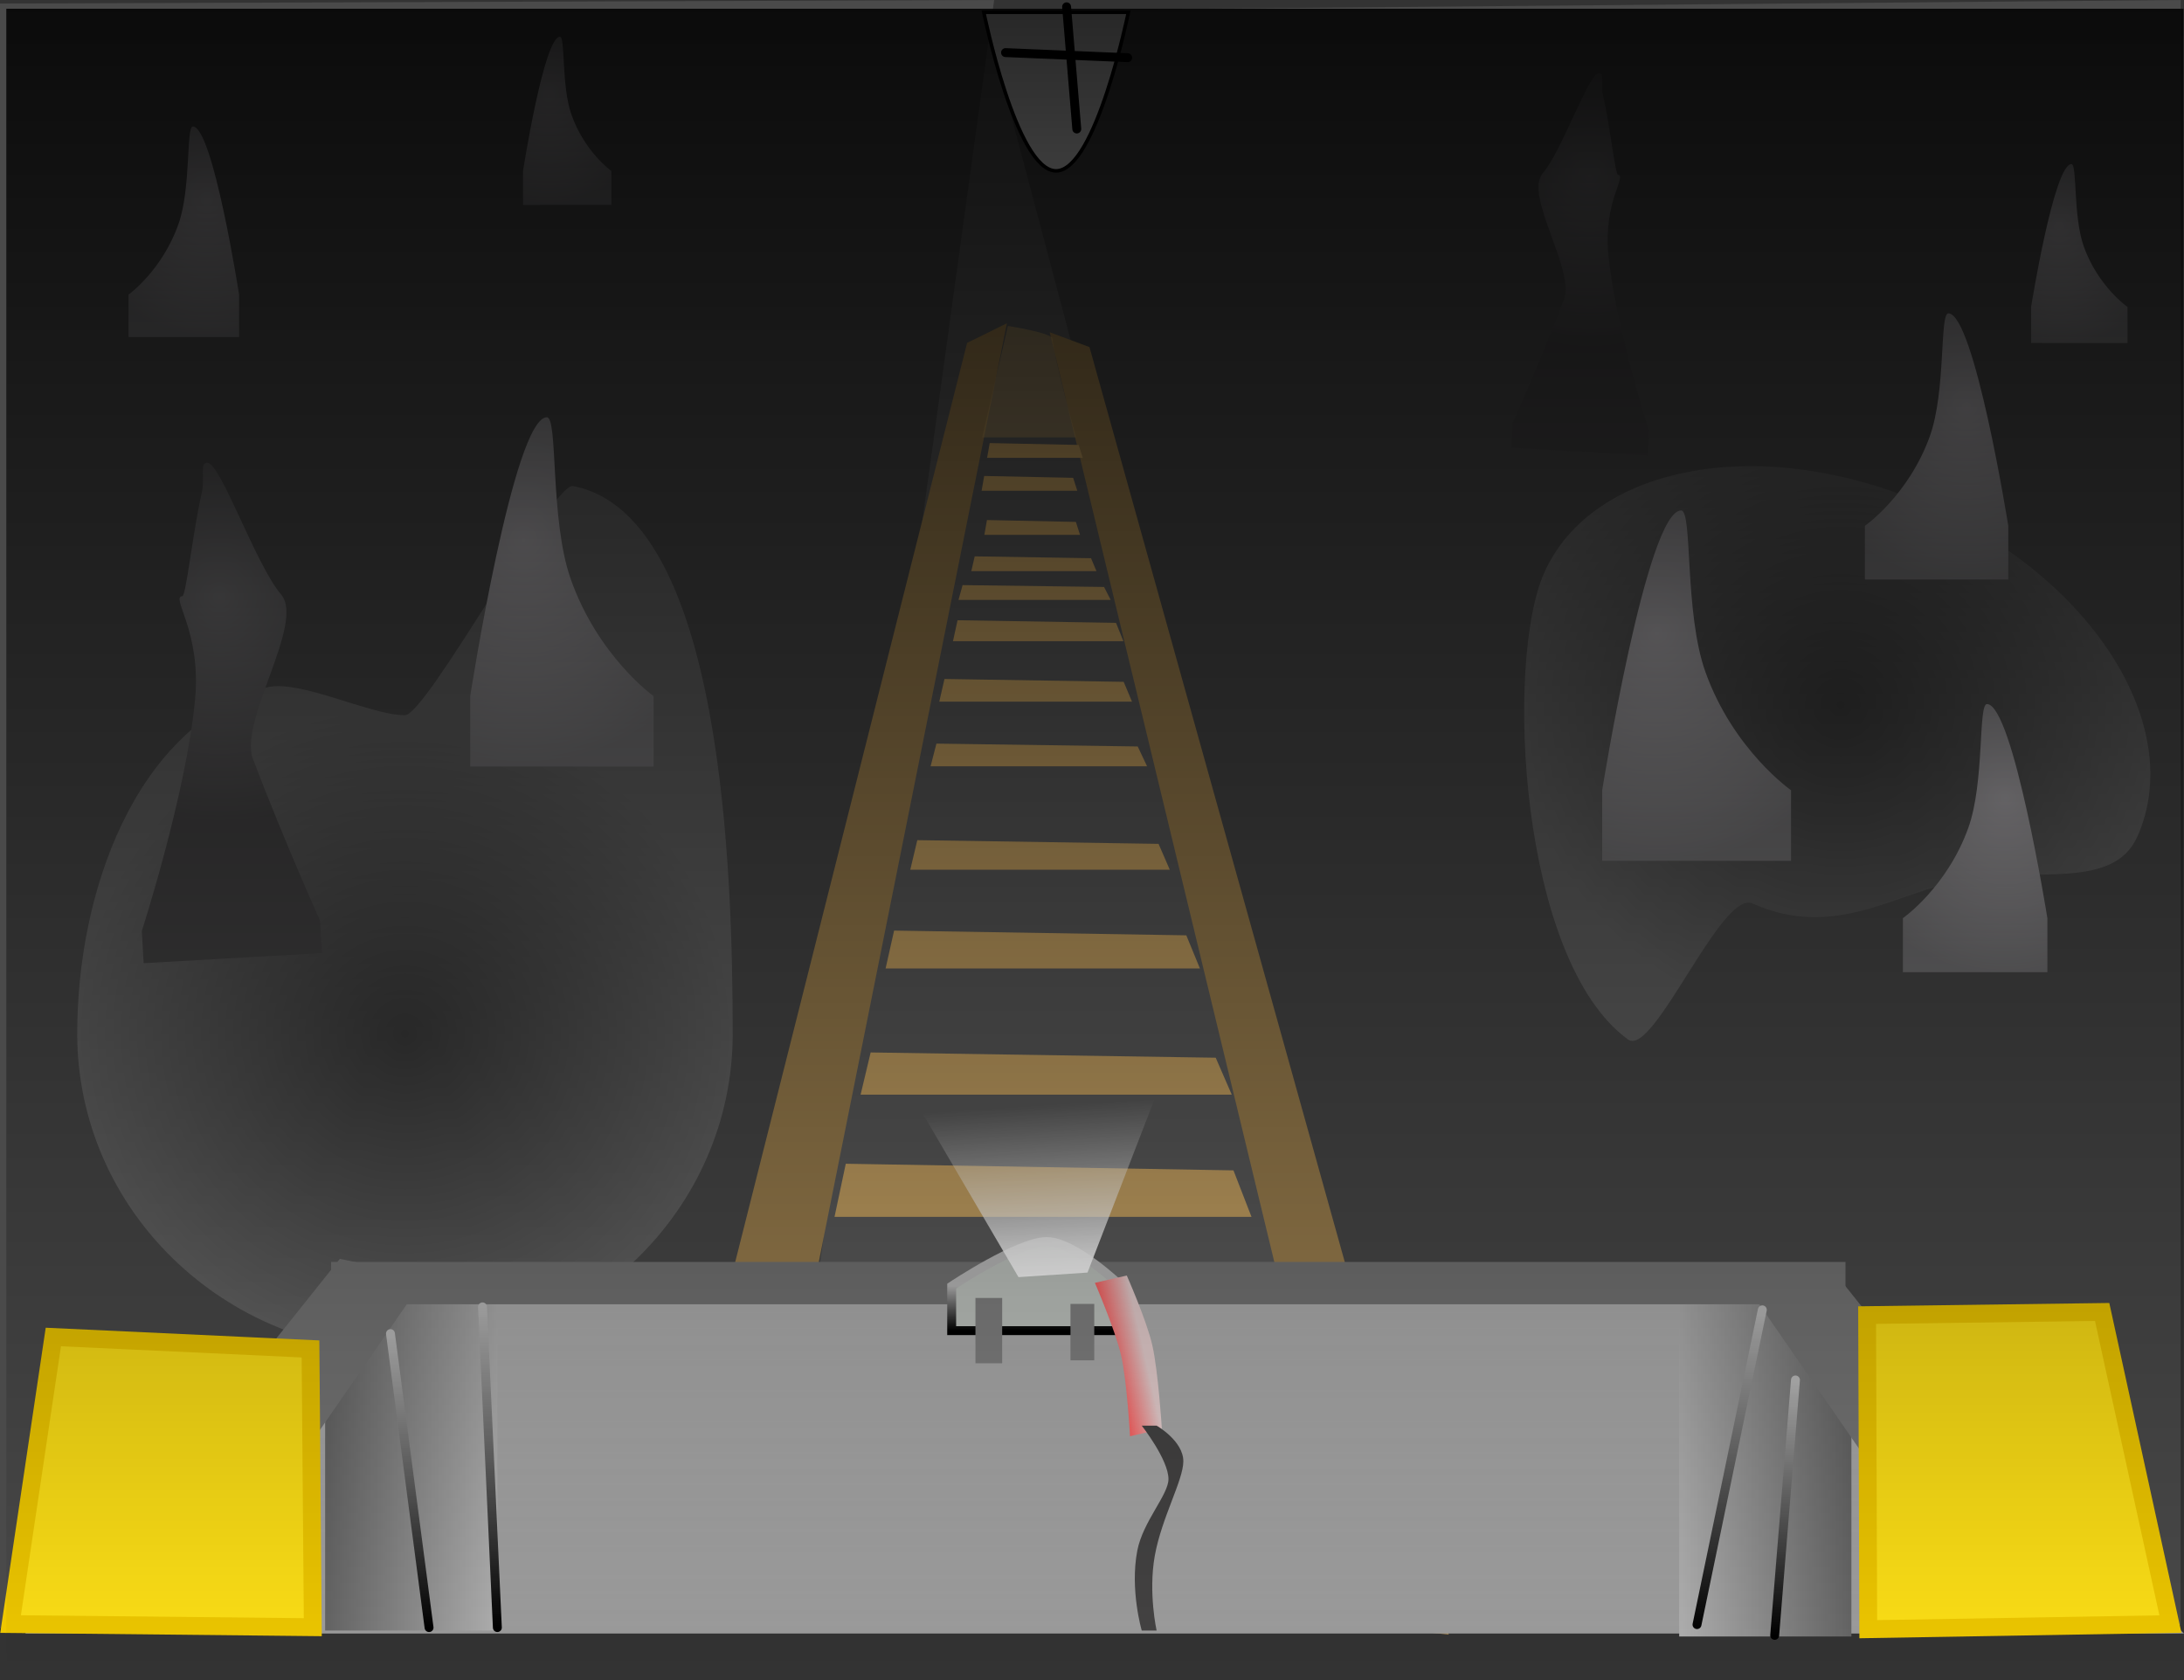 <svg version="1.1" xmlns="http://www.w3.org/2000/svg" xmlns:xlink="http://www.w3.org/1999/xlink" width="61.292" height="47.145" viewBox="0,0,61.292,47.145"><rect x="0" y="0" width="61.292" height="47.145" fill="#333333" stroke="none"/><defs><radialGradient cx="260.908" cy="176.726" r="9.109" gradientUnits="userSpaceOnUse" id="color-1"><stop offset="0" stop-color="#3c3c3c"></stop><stop offset="1" stop-color="#656565"></stop></radialGradient><radialGradient cx="220.615" cy="185.957" r="9.198" gradientUnits="userSpaceOnUse" id="color-2"><stop offset="0" stop-color="#3c3c3c"></stop><stop offset="1" stop-color="#656565"></stop></radialGradient><radialGradient cx="255.755" cy="174.723" r="6.456" gradientUnits="userSpaceOnUse" id="color-3"><stop offset="0" stop-color="#b3b0b4"></stop><stop offset="1" stop-color="#79787a"></stop></radialGradient><radialGradient cx="223.943" cy="172.098" r="6.27" gradientUnits="userSpaceOnUse" id="color-4"><stop offset="0" stop-color="#b3b0b4"></stop><stop offset="1" stop-color="#79787a"></stop></radialGradient><radialGradient cx="264.44" cy="168.362" r="4.904" gradientUnits="userSpaceOnUse" id="color-5"><stop offset="0" stop-color="#b3b0b4"></stop><stop offset="1" stop-color="#79787a"></stop></radialGradient><linearGradient x1="240.25" y1="192.708" x2="240.25" y2="202.792" gradientUnits="userSpaceOnUse" id="color-6"><stop offset="0" stop-color="#b4b4b4"></stop><stop offset="1" stop-color="#9d9d9d"></stop></linearGradient><linearGradient x1="261.208" y1="198.167" x2="256.375" y2="198.167" gradientUnits="userSpaceOnUse" id="color-7"><stop offset="0" stop-color="#656565"></stop><stop offset="1" stop-color="#b1b1b1"></stop></linearGradient><linearGradient x1="218.375" y1="198" x2="223.208" y2="198" gradientUnits="userSpaceOnUse" id="color-8"><stop offset="0" stop-color="#656565"></stop><stop offset="1" stop-color="#b1b1b1"></stop></linearGradient><linearGradient x1="220.75" y1="194.375" x2="220.75" y2="202.625" gradientUnits="userSpaceOnUse" id="color-9"><stop offset="0" stop-color="#bebebe"></stop><stop offset="1" stop-color="#000000"></stop></linearGradient><linearGradient x1="223" y1="193.625" x2="223" y2="202.625" gradientUnits="userSpaceOnUse" id="color-10"><stop offset="0" stop-color="#bebebe"></stop><stop offset="1" stop-color="#000000"></stop></linearGradient><linearGradient x1="256.083" y1="193.708" x2="256.083" y2="202.708" gradientUnits="userSpaceOnUse" id="color-11"><stop offset="0" stop-color="#bebebe"></stop><stop offset="1" stop-color="#000000"></stop></linearGradient><linearGradient x1="259.346" y1="195.676" x2="259.346" y2="202.843" gradientUnits="userSpaceOnUse" id="color-12"><stop offset="0" stop-color="#bebebe"></stop><stop offset="1" stop-color="#000000"></stop></linearGradient><linearGradient x1="238.333" y1="193.042" x2="238.333" y2="194.292" gradientUnits="userSpaceOnUse" id="color-13"><stop offset="0" stop-color="#bebebe"></stop><stop offset="1" stop-color="#000000"></stop></linearGradient><linearGradient x1="240.47" y1="195.102" x2="241.363" y2="194.898" gradientUnits="userSpaceOnUse" id="color-14"><stop offset="0" stop-color="#ff6262"></stop><stop offset="1" stop-color="#ead2d2"></stop></linearGradient><radialGradient cx="215.406" cy="173.712" r="6.312" gradientUnits="userSpaceOnUse" id="color-15"><stop offset="0" stop-color="#79787a"></stop><stop offset="1" stop-color="#464546"></stop></radialGradient><radialGradient cx="253.864" cy="161.882" r="4.825" gradientUnits="userSpaceOnUse" id="color-16"><stop offset="0" stop-color="#79787a"></stop><stop offset="1" stop-color="#464546"></stop></radialGradient><radialGradient cx="267.038" cy="163.316" r="3.297" gradientUnits="userSpaceOnUse" id="color-17"><stop offset="0" stop-color="#b3b0b4"></stop><stop offset="1" stop-color="#79787a"></stop></radialGradient><radialGradient cx="265.529" cy="179.347" r="4.94" gradientUnits="userSpaceOnUse" id="color-18"><stop offset="0" stop-color="#b3b0b4"></stop><stop offset="1" stop-color="#79787a"></stop></radialGradient><radialGradient cx="224.649" cy="159.637" r="3.019" gradientUnits="userSpaceOnUse" id="color-19"><stop offset="0" stop-color="#b3b0b4"></stop><stop offset="1" stop-color="#79787a"></stop></radialGradient><radialGradient cx="215.058" cy="162.572" r="3.781" gradientUnits="userSpaceOnUse" id="color-20"><stop offset="0" stop-color="#b3b0b4"></stop><stop offset="1" stop-color="#79787a"></stop></radialGradient><linearGradient x1="238.487" y1="187.971" x2="238.802" y2="192.726" gradientUnits="userSpaceOnUse" id="color-21"><stop offset="0" stop-color="#ffffff" stop-opacity="0"></stop><stop offset="1" stop-color="#ffffff"></stop></linearGradient><linearGradient x1="239.977" y1="157.195" x2="239.977" y2="204.095" gradientUnits="userSpaceOnUse" id="color-22"><stop offset="0" stop-color="#000000" stop-opacity="0.847"></stop><stop offset="1" stop-color="#000000" stop-opacity="0"></stop></linearGradient></defs><g transform="translate(-209.25,-156.95)"><g data-paper-data="{&quot;isPaintingLayer&quot;:true}" fill-rule="nonzero" stroke-linejoin="miter" stroke-miterlimit="10" stroke-dasharray="" stroke-dashoffset="0" style="mix-blend-mode: normal"><path d="M209.713,202.503v-45.007h60.573v45.007z" fill="#5d5d5d" stroke="none" stroke-width="0" stroke-linecap="butt"></path><path d="M248.848,202.55l-12,-45.3l33.6,-0.3v45.6z" data-paper-data="{&quot;index&quot;:null}" fill="#4a4a4a" stroke="none" stroke-width="0" stroke-linecap="butt"></path><path d="M209.25,202.65v-45.6l27.9,-0.1l-6.3,45.7z" fill="#4a4a4a" stroke="none" stroke-width="0" stroke-linecap="butt"></path><path d="M269.233,180.426c-0.674,1.517 -2.918,0.851 -4.832,1.205c-1.972,0.364 -3.638,1.71 -5.971,0.673c-0.876,-0.389 -2.773,4.337 -3.491,3.817c-3.052,-2.211 -3.462,-10.6 -2.354,-13.094c1.369,-3.08 6.206,-3.921 10.803,-1.878c4.597,2.043 7.215,6.197 5.846,9.277z" fill="url(#color-1)" stroke="none" stroke-width="0" stroke-linecap="butt"></path><path d="M229.813,185.957c0,4.936 -4.118,8.937 -9.198,8.937c-5.08,0 -9.198,-4.001 -9.198,-8.937c0,-3.954 1.602,-8.523 5.264,-9.701c0.909,-0.292 2.923,0.764 3.933,0.764c0.605,0 4.147,-6.538 4.72,-6.429c4.233,0.802 4.478,11.019 4.478,15.367z" fill="url(#color-2)" stroke="none" stroke-width="0" stroke-linecap="butt"></path><path d="M227.308,202.572l9.083,-36l1.117,-0.55l-7.3,36.417z" fill="#9f8250" stroke="none" stroke-width="0" stroke-linecap="butt"></path><path d="M247.475,202.556l-8.767,-36.283l1.117,0.417l10.083,36.133z" data-paper-data="{&quot;index&quot;:null}" fill="#9f8250" stroke="none" stroke-width="0" stroke-linecap="butt"></path><path d="M232.67,191.099l0.316,-1.491l10.88,0.186l0.506,1.304z" fill="#caa565" stroke="none" stroke-width="0" stroke-linecap="butt"></path><path d="M233.402,187.67l0.282,-1.185l9.684,0.148l0.45,1.037z" fill="#caa565" stroke="none" stroke-width="0" stroke-linecap="butt"></path><path d="M234.104,184.127l0.238,-1.062l8.201,0.133l0.381,0.929z" fill="#caa565" stroke="none" stroke-width="0" stroke-linecap="butt"></path><path d="M235.366,178.455l0.164,-0.637l5.649,0.08l0.263,0.557z" fill="#caa565" stroke="none" stroke-width="0" stroke-linecap="butt"></path><path d="M235.994,174.944l0.129,-0.588l4.447,0.073l0.207,0.514z" fill="#caa565" stroke="none" stroke-width="0" stroke-linecap="butt"></path><path d="M236.149,173.785l0.115,-0.415l3.971,0.052l0.185,0.363z" fill="#caa565" stroke="none" stroke-width="0" stroke-linecap="butt"></path><path d="M236.509,172.978l0.095,-0.415l3.265,0.052l0.152,0.363z" fill="#caa565" stroke="none" stroke-width="0" stroke-linecap="butt"></path><path d="M236.813,169.225l0.722,-3.128c0,0 1.253,0.194 1.257,0.363c0.012,0.453 0.657,2.765 0.657,2.765z" fill-opacity="0.493" fill="#caa565" stroke="none" stroke-width="0" stroke-linecap="butt"></path><path d="M254.214,181.107v-1.981c0,0 1.255,-7.852 2.216,-7.852c0.327,0 0.083,2.87 0.684,4.541c0.785,2.185 2.4,3.311 2.4,3.311v1.981z" data-paper-data="{&quot;index&quot;:null}" fill="url(#color-3)" stroke="#000000" stroke-width="0" stroke-linecap="butt"></path><path d="M222.446,178.461v-1.975c0,0 1.219,-7.826 2.152,-7.826c0.318,0 0.081,2.86 0.664,4.526c0.763,2.178 2.331,3.3 2.331,3.3v1.975z" data-paper-data="{&quot;index&quot;:null}" fill="url(#color-4)" stroke="#000000" stroke-width="0" stroke-linecap="butt"></path><path d="M261.586,173.212v-1.505c0,0 1.226,-0.855 1.823,-2.515c0.456,-1.27 0.271,-3.449 0.519,-3.449c0.73,0 1.683,5.964 1.683,5.964v1.505z" data-paper-data="{&quot;index&quot;:null}" fill="url(#color-5)" stroke="#000000" stroke-width="0" stroke-linecap="butt"></path><path d="M236.875,171.959l0.073,-0.415l2.496,0.052l0.116,0.363z" fill="#caa565" stroke="none" stroke-width="0" stroke-linecap="butt"></path><g><path d="M209.958,202.792l8.75,-10.083l41.75,0.333l10.083,9.75c0,0 -9.29,0 -16.167,0c-0.225,0 -0.447,0 -0.667,0c-11.166,0 -43.75,0 -43.75,0z" fill="url(#color-6)" stroke="none" stroke-width="0" stroke-linecap="butt"></path><path d="M256.375,202.875v-9.417h4.833v9.417z" data-paper-data="{&quot;index&quot;:null}" fill="url(#color-7)" stroke="none" stroke-width="0" stroke-linecap="butt"></path><path d="M218.375,202.708v-9.417h4.833v9.417z" fill="url(#color-8)" stroke="none" stroke-width="0" stroke-linecap="butt"></path><path d="M264.788,202.473l-6.237,-9.024l2.411,-0.505l6.403,8.024z" data-paper-data="{&quot;index&quot;:null}" fill="#767676" stroke="none" stroke-width="0" stroke-linecap="butt"></path><path d="M212.384,200.301l6.403,-8.024l2.411,0.505l-6.237,9.024z" fill="#767676" stroke="none" stroke-width="0" stroke-linecap="butt"></path><g fill="#ffe116" stroke="#efc800" stroke-width="0.5" stroke-linecap="butt"><path d="M209.547,202.526l1.2,-8.056l7.217,0.335l0.064,7.809z"></path><path d="M261.681,202.67l-0.032,-8.814l6.596,-0.088l1.916,8.758z" data-paper-data="{&quot;index&quot;:null}"></path></g><path d="M218.542,193.552v-1.188h42.5v1.188z" fill="#767676" stroke="none" stroke-width="0" stroke-linecap="butt"></path><path d="M220.208,194.375l1.083,8.25" fill="none" stroke="url(#color-9)" stroke-width="0.25" stroke-linecap="round"></path><path d="M223.208,202.625l-0.417,-9" fill="none" stroke="url(#color-10)" stroke-width="0.25" stroke-linecap="round"></path><path d="M258.708,193.708l-1.833,8.833" fill="none" stroke="url(#color-11)" stroke-width="0.25" stroke-linecap="round"></path><path d="M259.638,195.676l-0.583,7.167" fill="none" stroke="url(#color-12)" stroke-width="0.25" stroke-linecap="round"></path><path d="M235.958,194.292v-1.25c0,0 1.868,-1.25 2.667,-1.25c0.785,0 2.083,1.25 2.083,1.25v1.25z" fill="#c3c8c3" stroke="url(#color-13)" stroke-width="0.25" stroke-linecap="butt"></path><path d="M236.625,195.208v-1.833h0.75v1.833z" fill="#828282" stroke="none" stroke-width="0" stroke-linecap="butt"></path><path d="M239.292,195.125v-1.583h0.667v1.583z" fill="#828282" stroke="none" stroke-width="0" stroke-linecap="butt"></path><path d="M240.963,197.255c0,0 -0.083,-1.538 -0.248,-2.26c-0.163,-0.714 -0.737,-2.045 -0.737,-2.045l0.894,-0.205c0,0 0.557,1.256 0.716,1.953c0.168,0.736 0.269,2.352 0.269,2.352z" fill="url(#color-14)" stroke="none" stroke-width="0" stroke-linecap="butt"></path><path d="M241.292,202.708c0,0 -0.336,-1.143 -0.125,-2.242c0.156,-0.815 0.875,-1.567 0.875,-2.008c0,-0.546 -0.75,-1.5 -0.75,-1.5h0.417c0,0 0.75,0.426 0.75,1c0,0.532 -0.611,1.586 -0.802,2.657c-0.184,1.033 0.052,2.093 0.052,2.093z" fill="#444343" stroke="none" stroke-width="0" stroke-linecap="butt"></path></g><path d="M213.282,183.98l-0.052,-0.903c0,0 1.243,-3.843 1.494,-6.494c0.182,-1.92 -0.695,-2.883 -0.357,-2.902c0.104,-0.006 0.3,-1.837 0.547,-2.912c0.094,-0.409 -0.071,-0.848 0.16,-0.83c0.382,0.029 1.347,2.852 2.067,3.697c0.676,0.794 -1.197,3.55 -0.793,4.611c0.912,2.391 1.887,4.545 1.887,4.545l0.052,0.903z" data-paper-data="{&quot;index&quot;:null}" fill="url(#color-15)" stroke="#000000" stroke-width="0" stroke-linecap="butt"></path><path d="M251.663,169.512l0.039,-0.69c0,0 0.745,-1.646 1.443,-3.474c0.309,-0.811 -1.122,-2.917 -0.606,-3.524c0.55,-0.646 1.288,-2.803 1.58,-2.826c0.176,-0.013 0.05,0.322 0.122,0.635c0.189,0.821 0.339,2.221 0.418,2.226c0.258,0.015 -0.412,0.75 -0.273,2.218c0.192,2.026 1.142,4.964 1.142,4.964l-0.039,0.69z" data-paper-data="{&quot;index&quot;:null}" fill="url(#color-16)" stroke="#000000" stroke-width="0" stroke-linecap="butt"></path><path d="M266.251,166.576v-1.012c0,0 0.641,-4.009 1.132,-4.009c0.167,0 0.042,1.465 0.349,2.319c0.401,1.116 1.225,1.691 1.225,1.691v1.012z" data-paper-data="{&quot;index&quot;:null}" fill="url(#color-17)" stroke="#000000" stroke-width="0" stroke-linecap="butt"></path><path d="M262.653,184.232v-1.516c0,0 1.235,-0.862 1.836,-2.534c0.46,-1.279 0.273,-3.474 0.523,-3.474c0.735,0 1.696,6.008 1.696,6.008v1.516z" data-paper-data="{&quot;index&quot;:null}" fill="url(#color-18)" stroke="#000000" stroke-width="0" stroke-linecap="butt"></path><path d="M223.928,162.701v-0.951c0,0 0.587,-3.769 1.037,-3.769c0.153,0 0.039,1.377 0.32,2.179c0.367,1.049 1.122,1.589 1.122,1.589v0.951z" data-paper-data="{&quot;index&quot;:null}" fill="url(#color-19)" stroke="#000000" stroke-width="0" stroke-linecap="butt"></path><path d="M212.857,166.409v-1.191c0,0 0.946,-0.677 1.405,-1.99c0.352,-1.005 0.209,-2.729 0.4,-2.729c0.563,0 1.298,4.719 1.298,4.719v1.191z" data-paper-data="{&quot;index&quot;:null}" fill="url(#color-20)" stroke="#000000" stroke-width="0" stroke-linecap="butt"></path><path d="M235.61,176.641l0.146,-0.637l5.029,0.08l0.234,0.557z" fill="#caa565" stroke="none" stroke-width="0" stroke-linecap="butt"></path><path d="M236.798,170.722l0.073,-0.415l2.496,0.052l0.116,0.363z" fill="#caa565" stroke="none" stroke-width="0" stroke-linecap="butt"></path><path d="M240.917,157.294c0,0 -0.908,4.451 -2.029,4.451c-1.121,0 -2.029,-4.451 -2.029,-4.451z" fill="#ffffff" stroke="#000000" stroke-width="0.1" stroke-linecap="butt"></path><path d="M239.183,157.141l0.286,3.429" fill="none" stroke="#000000" stroke-width="0.25" stroke-linecap="round"></path><path d="M237.469,158.426l3.429,0.143" fill="none" stroke="#000000" stroke-width="0.25" stroke-linecap="round"></path><path d="M234.796,181.358l0.197,-0.831l6.771,0.104l0.315,0.727z" fill="#caa565" stroke="none" stroke-width="0" stroke-linecap="butt"></path><path d="M237.833,192.79l-3.191,-5.448l7.443,-0.67l-2.315,5.99z" fill="url(#color-21)" stroke="none" stroke-width="0" stroke-linecap="butt"></path><path d="M236.952,169.799l0.073,-0.415l2.496,0.052l0.116,0.363z" fill="#caa565" stroke="none" stroke-width="0" stroke-linecap="butt"></path><path d="M209.427,204.095v-46.9h61.1v46.9z" fill="url(#color-22)" stroke="none" stroke-width="0" stroke-linecap="butt"></path></g></g></svg>